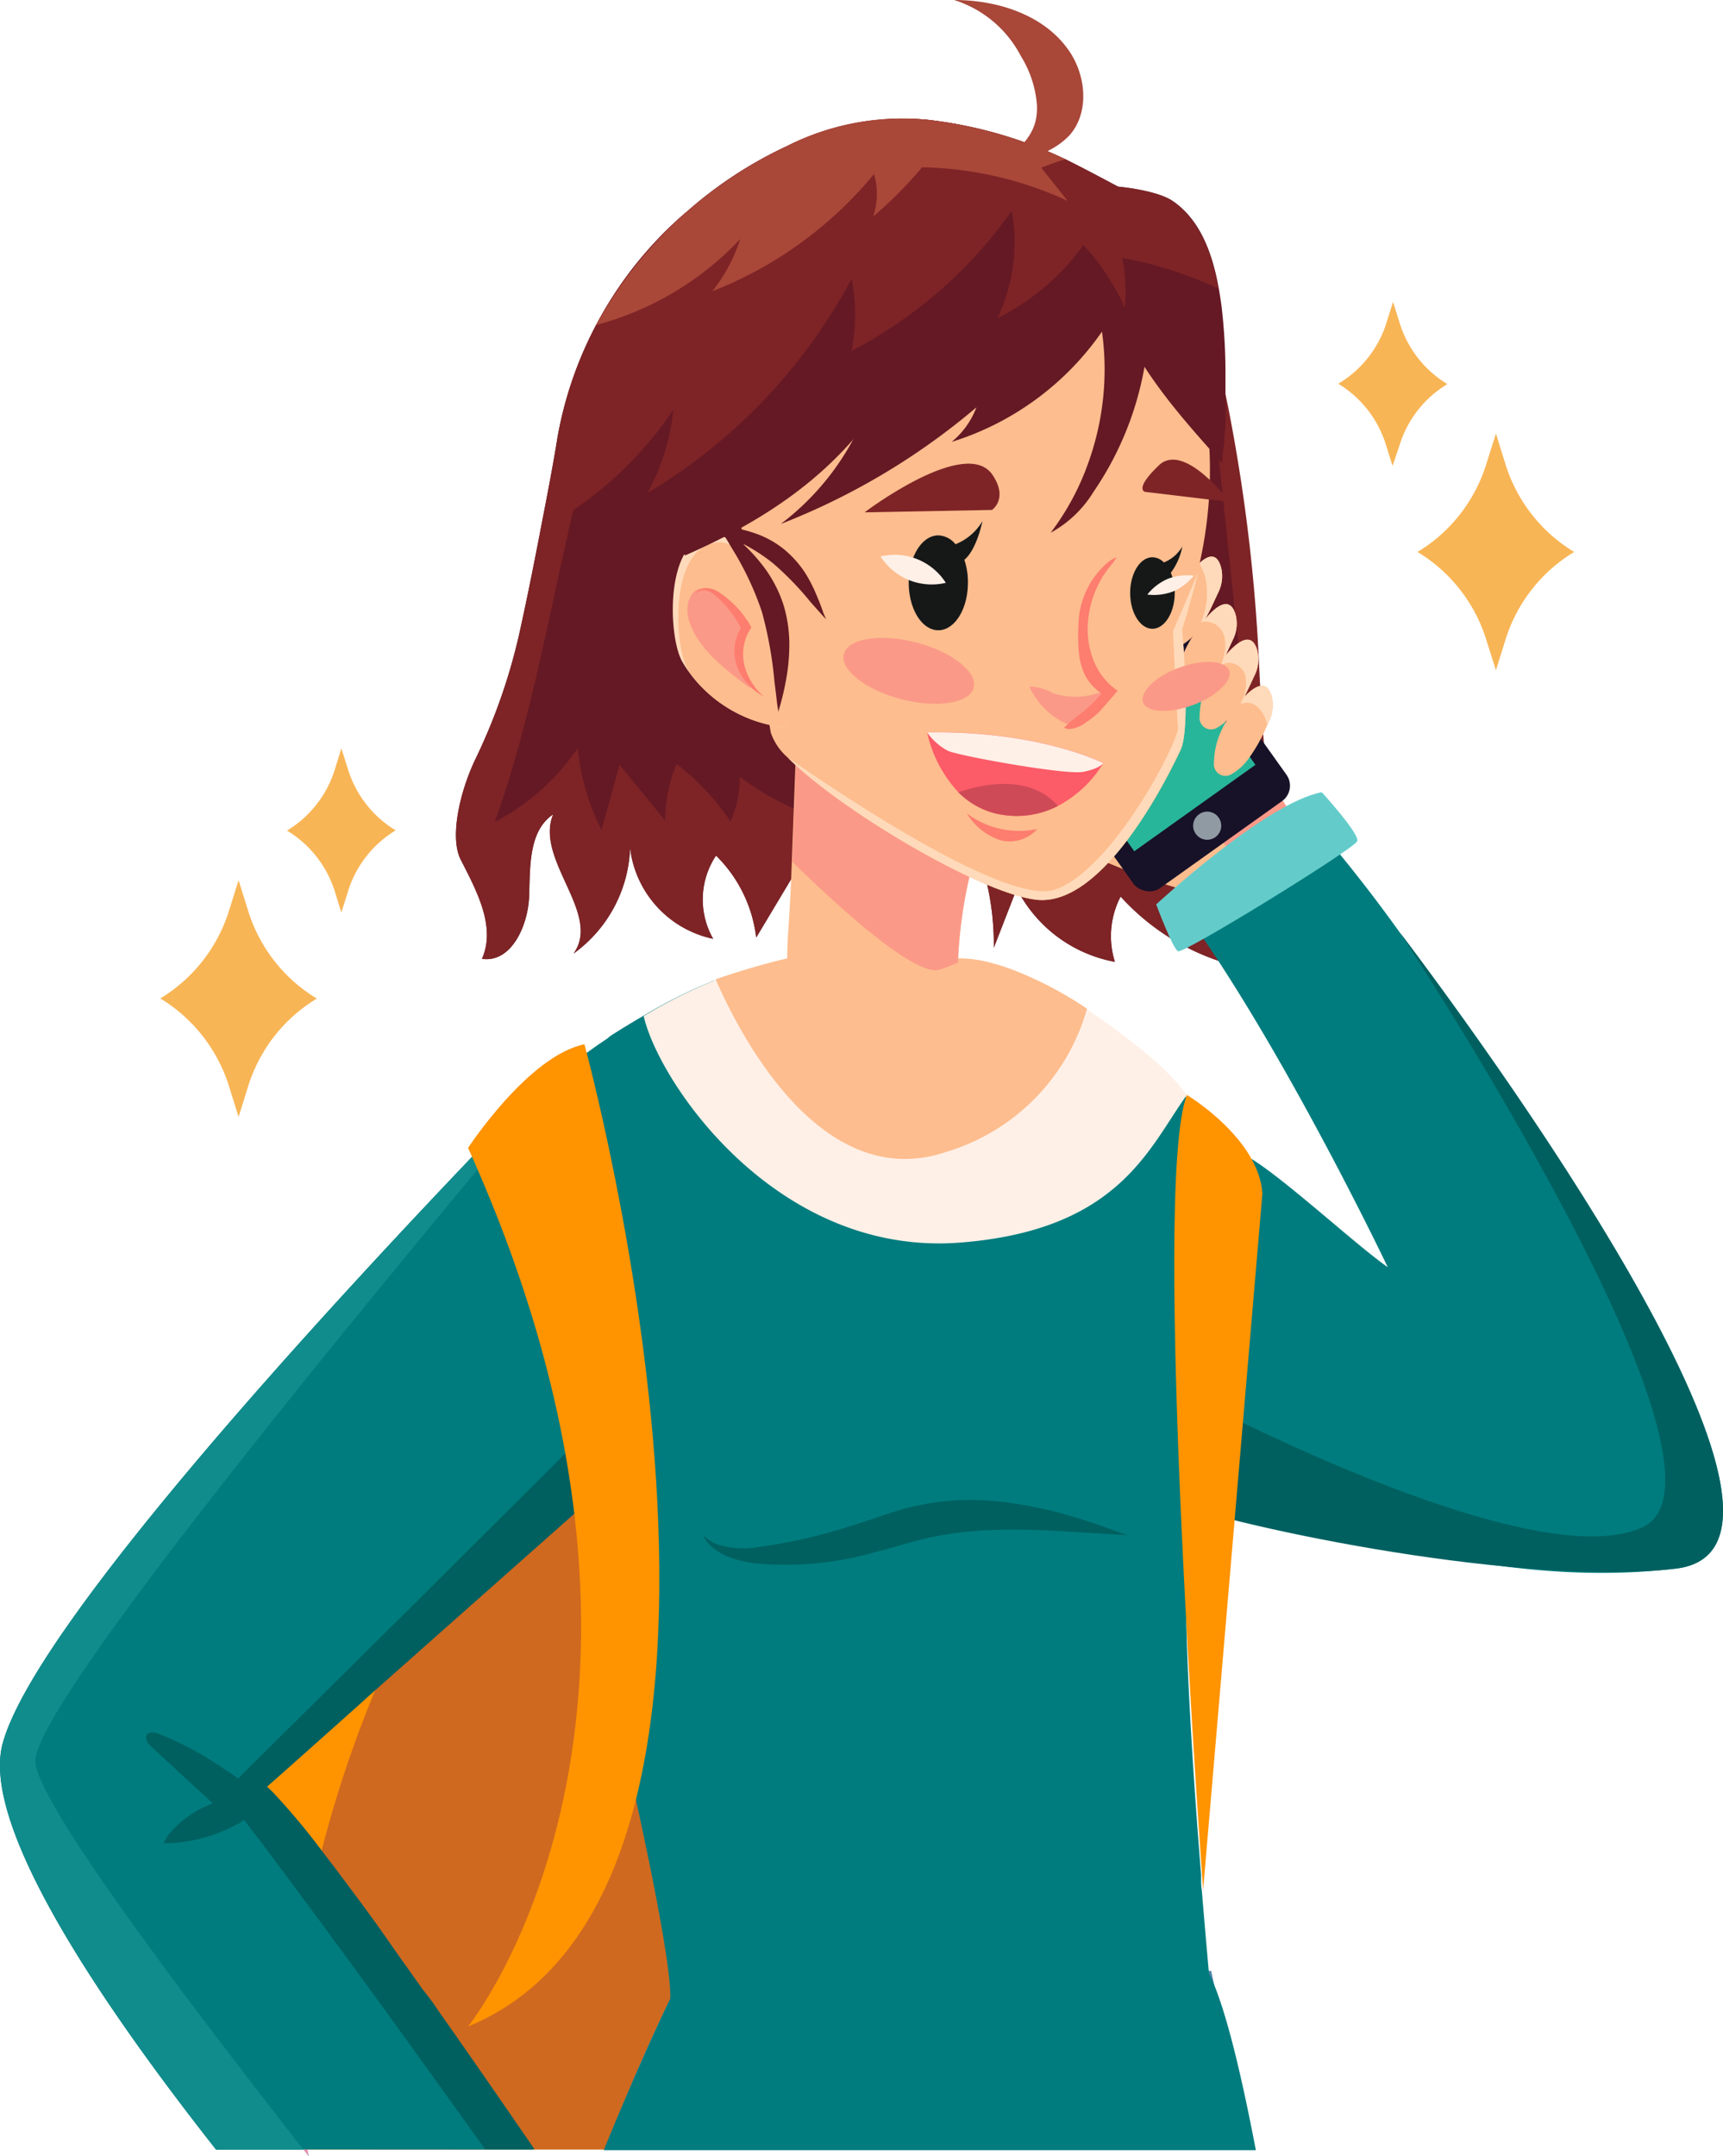 <svg xmlns="http://www.w3.org/2000/svg" viewBox="0 0 149.71 187.27"><defs><style>.cls-1{fill:#651924;}.cls-2{fill:#7e2426;}.cls-3{fill:#fb9988;}.cls-4{fill:#fdbd8e;}.cls-5{fill:#171228;}.cls-6{fill:#28b69a;}.cls-7{fill:#909aa3;}.cls-8{fill:#ffdaba;}.cls-9{fill:#007c7e;}.cls-10{fill:#63ccca;}.cls-11{fill:#006060;}.cls-12{fill:#ff9300;}.cls-13{fill:#cf691f;}.cls-14{fill:#749ec2;}.cls-15{fill:#4f83a7;}.cls-16{fill:#fff0e7;}.cls-17{fill:#fd7d6f;}.cls-18{fill:#161818;}.cls-19{fill:#fc5b68;}.cls-20{fill:#cf4a57;}.cls-21{fill:#a94739;}.cls-22{fill:#118c8c;}.cls-23{fill:#f8b555;}.cls-24{fill:#f48fb1;}</style></defs><title>callРесурс 2</title><g id="Слой_2" data-name="Слой 2"><g id="OBJECTS"><path class="cls-1" d="M104.19,72.15a11.53,11.53,0,0,0,2.25,11.48,20.18,20.18,0,0,1-9.07-5.76,7.46,7.46,0,0,0-.5,5.67,12,12,0,0,1-8.52-6.36l-2,5.14A23.41,23.41,0,0,0,85,74.15c-.08-.24-.18-.48-.27-.72a10,10,0,0,0-1.25.67,11.05,11.05,0,0,0-5,7.66,10.61,10.61,0,0,1-8.35-7.71l-4.42,7.38a11.94,11.94,0,0,0-3.49-7.12,6.88,6.88,0,0,0-.25,7.23,9.18,9.18,0,0,1-7.22-7.9,11.81,11.81,0,0,1-4.91,9.18c2.49-3.45-3.4-8.16-1.77-12.09-2.14,1.43-2,4.53-2.09,7.1s-1.55,5.82-4.1,5.45c1.24-2.77-.45-5.89-1.83-8.59-1-1.92-.11-5.9,1.28-8.79A50.62,50.62,0,0,0,45.13,55c.53-2.39,1.14-5.35,1.84-9,.46-2.4,1-5.08,1.48-8.07A33.5,33.5,0,0,1,59.64,18.41a35.86,35.86,0,0,1,8.61-5.66l0,0c9.47,0,19.37,4,27.82,8.32,1.08.54,2.17,1.1,3.2,1.73a14.65,14.65,0,0,1,3,2.39,13.1,13.1,0,0,1,2.43,3.7,25.92,25.92,0,0,1,1.7,5.38c.13.6.26,1.21.37,1.81a151.23,151.23,0,0,1,2.55,21.63c.23,5.08,1.18,21.19,3.77,25.57a19,19,0,0,1-7-6.2C104.53,74.24,104.63,71,104.19,72.15Z"/><path class="cls-2" d="M81.27,73.72c.72.15,1.46.3,2.2.38a11.05,11.05,0,0,0-5,7.66,10.61,10.61,0,0,1-8.35-7.71l-4.42,7.38a11.94,11.94,0,0,0-3.49-7.12,6.88,6.88,0,0,0-.25,7.23,9.18,9.18,0,0,1-7.22-7.9,11.81,11.81,0,0,1-4.91,9.18c2.49-3.45-3.4-8.16-1.77-12.09-2.14,1.43-2,4.53-2.09,7.1s-1.55,5.82-4.1,5.45c1.24-2.77-.45-5.89-1.83-8.59-1-1.92-.11-5.9,1.28-8.79A50.62,50.62,0,0,0,45.13,55c.53-2.39,1.14-5.35,1.84-9,.46-2.4,1-5.08,1.48-8.07A33.5,33.5,0,0,1,59.64,18.41C58.88,20,57.45,21.81,57,22.8a68.88,68.88,0,0,0-3.48,8.27c-1.14,3.25-2.08,6.56-2.91,9.9C48.06,51.12,46.49,61.54,43,71.39A19.88,19.88,0,0,0,50.19,65a20.68,20.68,0,0,0,2.07,7.1c.53-1.89,1.05-3.78,1.58-5.67l3.95,4.84a13.23,13.23,0,0,1,1-4.92,21.31,21.31,0,0,1,4.68,5,9.1,9.1,0,0,0,.81-3.88C69.12,71.17,75.31,72.5,81.27,73.72Z"/><path class="cls-2" d="M104.19,72.15a11.53,11.53,0,0,0,2.25,11.48,20.18,20.18,0,0,1-9.07-5.76,7.46,7.46,0,0,0-.5,5.67,12,12,0,0,1-8.52-6.36l-2,5.14A23.41,23.41,0,0,0,85,74.15a6,6,0,0,0,1.33-.21c1.64-.47,3.11-2,2.86-3.7l2.93,4.23c1.18-1.92,2.36-3.85,3.55-5.76a20.27,20.27,0,0,0,5,5.65,12.67,12.67,0,0,1,2.13-7,16.48,16.48,0,0,0,6.54,4.8Q107,50.51,104.78,28.87a25.92,25.92,0,0,1,1.7,5.38c.13.6.26,1.21.37,1.81a151.23,151.23,0,0,1,2.55,21.63c.23,5.08,1.18,21.19,3.77,25.57a19,19,0,0,1-7-6.2C104.53,74.24,104.63,71,104.19,72.15Z"/><polygon class="cls-3" points="112.53 71.26 108.96 65.5 102.97 69 107.06 75.16 112.53 71.26"/><path class="cls-4" d="M106.3,75.7l.65-1.52.83-2s-.53-4-3.68-5.74a3.87,3.87,0,0,0-1.78-.39,11.33,11.33,0,0,0-2.58.27A30.07,30.07,0,0,0,94.65,68a39.19,39.19,0,0,0-4.49-3.9c-.89-.63-1.4-.71-1.7-.58s-.4.79-.4.79l5.08,9.29s6.89,3.15,10.66,3.9Z"/><path class="cls-3" d="M104.1,66.48c3.15,1.71,3.68,5.74,3.68,5.74l-.83,2a22.12,22.12,0,0,0-1.8-2.62,6.65,6.65,0,0,0-1.21-1.33,5,5,0,0,0-1.75-.83,7.53,7.53,0,0,0-7.3,1.49,14.7,14.7,0,0,0-6.43-7.39c.3-.13.81,0,1.7.58A39.19,39.19,0,0,1,94.65,68a30.07,30.07,0,0,1,5.09-1.62,4.82,4.82,0,0,0,2.58-.27A3.87,3.87,0,0,1,104.1,66.48Z"/><rect class="cls-5" x="90.09" y="48.86" width="16.32" height="27.02" rx="1.64" ry="1.64" transform="translate(-17.96 68.62) rotate(-35.49)"/><rect class="cls-6" x="91.24" y="51.08" width="12.93" height="21.07" transform="translate(-17.62 68.16) rotate(-35.49)"/><path class="cls-7" d="M105.88,71a1.22,1.22,0,1,1-1.69-.28A1.21,1.21,0,0,1,105.88,71Z"/><path class="cls-4" d="M106.1,49.29a3.19,3.19,0,0,1-.23,2.14c-.37.77-.71,1.57-1.14,2.32l-.13.21a6.79,6.79,0,0,1-.69,1c-.09.11-.18.22-.28.32a4.27,4.27,0,0,1-1.12.84,1,1,0,0,1-1.43-.94,7,7,0,0,1,.71-3,12.32,12.32,0,0,1,2.43-3.27C105,48.19,105.75,48,106.1,49.29Z"/><path class="cls-4" d="M107.37,53.42a3.1,3.1,0,0,1-.24,2.13c-.23.5-.46,1-.71,1.52-.1.2-.2.39-.31.58a8.39,8.39,0,0,1-.93,1.41l-.22.24a4.37,4.37,0,0,1-1.19.92,1,1,0,0,1-1.42-.95,6.87,6.87,0,0,1,.71-3,9.92,9.92,0,0,1,.57-1,15.24,15.24,0,0,1,.91-1.27,2.11,2.11,0,0,1,.19-.23C105.74,52.55,106.91,51.75,107.37,53.42Z"/><path class="cls-4" d="M109.25,56.51a3.16,3.16,0,0,1-.23,2.13c-.3.63-.59,1.28-.91,1.9-.1.19-.21.38-.32.56a8.54,8.54,0,0,1-.73,1,5.29,5.29,0,0,1-.52.54,4.18,4.18,0,0,1-.89.62,1,1,0,0,1-1.42-1,7,7,0,0,1,.71-3l0,0a14,14,0,0,1,1.24-2l.22-.27C107.47,55.76,108.76,54.73,109.25,56.51Z"/><path class="cls-4" d="M110.5,60.49a3.16,3.16,0,0,1-.23,2.13l-.14.31a14.18,14.18,0,0,1-1.82,3.2,4.67,4.67,0,0,1-1.4,1.16,1,1,0,0,1-1.43-1,6.92,6.92,0,0,1,.72-3,5.42,5.42,0,0,1,.34-.62,14,14,0,0,1,1.36-1.91c.07-.09.14-.16.21-.24C109.06,59.52,110.08,59,110.5,60.49Z"/><path class="cls-8" d="M106.1,49.29a3.19,3.19,0,0,1-.23,2.14c-.37.77-.71,1.57-1.14,2.32,1-1.2,2.18-2,2.64-.33a3.1,3.1,0,0,1-.24,2.13c-.23.5-.46,1-.71,1.52,1-1.31,2.34-2.34,2.83-.56a3.16,3.16,0,0,1-.23,2.13c-.3.63-.59,1.28-.91,1.9,1-1,2-1.58,2.39,0a3.16,3.16,0,0,1-.23,2.13l-.14.31-.06-.2a2.81,2.81,0,0,0-.81-1.38,1.34,1.34,0,0,0-1.47-.25l0,0a3.45,3.45,0,0,1,.14-.34,3.37,3.37,0,0,0,.25-2.24c-.28-.85-1.51-1.36-2.1-.69l.06-.2.09-.31a3.87,3.87,0,0,0,.15-2.1A1.69,1.69,0,0,0,104.6,54l-.06,0-.2.07a6.46,6.46,0,0,0,.37-4,10.29,10.29,0,0,0-.49-1.16C105,48.19,105.75,48,106.1,49.29Z"/><path class="cls-9" d="M145.61,136.24c-13.17,1.56-25.91-2.13-33-4.74h0c-1.39-.52-2.57-1-3.49-1.37h0a26.76,26.76,0,0,1-4.59-2.36l1.27-14.56L99.26,96.87s3-.2,9.49,3.79c3.06,1.9,9.13,7.52,11.83,9.4-.15-.32-10-20.93-18.72-32.3L113,70.18A131.22,131.22,0,0,1,121.63,81l0,0C135.47,99.34,159.3,134.62,145.61,136.24Z"/><path class="cls-10" d="M100.46,78.55s9.55-8.85,14.39-9.74c0,0,3.3,3.61,3.08,4.25s-15.11,9.83-15.58,9.56S100.46,78.55,100.46,78.55Z"/><path class="cls-11" d="M145.61,136.24c-13.17,1.56-37.44-3.39-44.53-6l1.13-9.59s30.64,16.55,40.5,12S122.46,82.23,121.65,81C135.47,99.34,159.3,134.62,145.61,136.24Z"/><path class="cls-12" d="M40.67,113.37S9.93,129.79,13.18,151.76s11,22.05,11,22.05l16.51-18.26,13.6-31.81Z"/><path class="cls-13" d="M26.71,186.69a49.35,49.35,0,0,1-.7-14.93q.28-3.06.86-6.12.46-2.47,1.08-4.92a102.7,102.7,0,0,1,4.65-13.91v0c1.07-2.6,2.2-5.11,3.36-7.49a157.38,157.38,0,0,1,11.51-19.81c0-.07.09-.13.13-.19s.2-.29.28-.42c1.08-1.55,1.72-2.39,1.72-2.39l3.48,3.58,3.54,3.63,10.22,10.5,1.65,1.7,4.67,4.8,2.33,30.52,1.19,15.47Z"/><path class="cls-14" d="M52.61,186.69l.07-.19c.06-.15.12-.3.17-.45.24-.61.47-1.2.7-1.77l.21-.53h0c.41-1,.83-2,1.23-3a1.73,1.73,0,0,0,.1-.24c.06-.11.1-.23.15-.34l.49-1.11.37-.85.09-.19.18-.42c.1-.2.19-.39.27-.58.76-1.66,1.41-3,1.89-4h0c.1-.21.2-.4.29-.57l.12-.26.51-1h45.78l.09.42h0c.12.54.35,1.59.66,3l.46,2.12c.12.55.24,1.14.38,1.77s.26,1.24.4,1.91c.39,1.88.83,4,1.28,6.21Z"/><path class="cls-15" d="M65.36,171.5s-.54,1.56-1.42,4.06c-.41,1.17-.89,2.55-1.43,4.06s-1.17,3.27-1.81,5.06l-.73,2H52.61l.07-.19c.06-.15.12-.3.17-.45.24-.61.47-1.2.7-1.77l.21-.53h0c.41-1,.83-2,1.23-3a1.73,1.73,0,0,0,.1-.24c.06-.11.1-.23.15-.34l.49-1.11.37-.85.09-.19.18-.42c.1-.2.19-.39.27-.58.76-1.66,1.41-3,1.89-4h0c.1-.21.2-.4.29-.57l.12-.26.51-1h4l.38.06Z"/><path class="cls-15" d="M108.51,186.69H52.61l.07-.19c.06-.15.12-.3.17-.45.24-.61.47-1.2.7-1.77l.21-.53h0c.41-1,.83-2,1.23-3a1.73,1.73,0,0,0,.1-.24c.06-.11.1-.23.15-.34l.49-1.11.37-.85.09-.19.18-.42c.1-.2.19-.39.27-.58.76-1.66,1.41-3,1.89-4h0c.1-.21.2-.4.29-.57l.12-.26.51-1h45.78l.09.42h0c.12.54.35,1.59.66,3l.46,2.12c.12.55.24,1.14.38,1.77s.26,1.24.4,1.91C107.62,182.36,108.06,184.46,108.51,186.69Z"/><path class="cls-9" d="M47,116.9a49.15,49.15,0,0,1-.22-17.16A25.18,25.18,0,0,1,48.23,94a1.74,1.74,0,0,1,.11-.18A11.75,11.75,0,0,1,51,91.43l.85-.61h0l.8-.54.12-.08L53,90l0,0s0,0,0,0c.9-.58,1.85-1.16,2.8-1.71a43.18,43.18,0,0,1,6.21-3.11l.07,0,.6-.22c.4-.14.8-.26,1.18-.38l.1,0,.88-.27h0l.11,0,.3-.08.21-.07.19,0,.38-.11,1-.27.14,0,.81-.2h0l.14,0H83.81l.29,0a6.17,6.17,0,0,1,.76.09l.79.15.44.11.35.09h0s0,0,0,0l.15,0,.39.12.82.28a32.51,32.51,0,0,1,6.59,3.42,56.59,56.59,0,0,1,5.38,4,21.93,21.93,0,0,1,3.3,3.45,22.35,22.35,0,0,1,2.32,3.71h0c3.58,7.11,3.71,16.05,1.48,24.24a42.92,42.92,0,0,1-1.76,5.12c-.41,1-.86,2-1.35,2.94a2,2,0,0,1-.1.21c-.67,1.31-.71,6.48-.48,12.68v0c.24,6.1.74,13.19,1.18,18.61,0,.19,0,.38,0,.57,0,.48.06.78.07.88v0c.32,3.88.57,6.63.61,7.08a.28.28,0,0,1,0,.06l.18.36h0c1.35,2.92,2.71,8.78,3.9,15H52.46c3-7.4,5.78-13.16,5.78-13.16.06-2.36-1.18-9-3-17.35-1.46-7-3.28-15.17-5-23.15h0c-.11-.56-.23-1.11-.35-1.67l-.09-.41a2.21,2.21,0,0,1-.05-.25,0,0,0,0,0,0,0c0-.11,0-.21-.07-.32-.28-1.31-.55-2.61-.82-3.89-.51-2.39-1-4.73-1.42-7-.08-.37-.15-.73-.22-1.09L47,117S47,116.94,47,116.9Z"/><path class="cls-11" d="M98,133.33l-1.51-.08L92.4,133c-3.41-.17-8.08-.43-12.8.83-1.2.32-2.41.7-3.62,1a28.31,28.31,0,0,1-9.83,1,10.24,10.24,0,0,1-2.41-.45,5.31,5.31,0,0,1-1.67-.85,3.83,3.83,0,0,1-.79-.84l-.19-.34.29.25a3.89,3.89,0,0,0,.93.53,7.78,7.78,0,0,0,3.81.2,45.24,45.24,0,0,0,5.74-1.18c1.06-.29,2.14-.63,3.28-1s2.37-.83,3.7-1.18a22.13,22.13,0,0,1,7.73-.58,35,35,0,0,1,6.08,1.17c1.67.48,3,.94,3.91,1.28S98,133.33,98,133.33Z"/><path class="cls-16" d="M103.13,95.1c-3.29,4.53-5.82,11.73-19.66,12.82-16,1.27-26.25-13.94-27.54-19.67a43.16,43.16,0,0,1,6.2-3.11l.07,0c.65-.23,1.29-.44,1.89-.63,2.43-.76,4.31-1.19,4.31-1.19h15a10.28,10.28,0,0,1,2.67.38h0a17.06,17.06,0,0,1,1.76.55,32.28,32.28,0,0,1,6.6,3.42,57.87,57.87,0,0,1,5.37,4A21.46,21.46,0,0,1,103.13,95.1Z"/><path class="cls-4" d="M94.45,87.61a18.12,18.12,0,0,1-12.27,12.45c-10.72,3.59-17.76-9.88-20-15a64,64,0,0,1,6.2-1.82h15a10.48,10.48,0,0,1,2.67.37h0c.53.14,1.11.31,1.77.55A32.12,32.12,0,0,1,94.45,87.61Z"/><path class="cls-4" d="M81.6,98,68.4,83.28c0-2.19.21-3,.4-8.43.22-6,.44-11.66.44-11.66l17,6.72a39.82,39.82,0,0,0-3,13.7A110.79,110.79,0,0,1,81.6,98Z"/><path class="cls-3" d="M86.23,69.91a39.82,39.82,0,0,0-3,13.7c-.54.22-1.06.43-1.56.6-2,.69-8.31-4.94-12.83-9.36.22-6,.44-11.66.44-11.66Z"/><path class="cls-4" d="M104.05,49.72q-.52,2.36-1.33,5s.76,8.51-.13,10.41S96,78.88,90,78.14c-5-.61-17.29-8-21.55-12.34a5,5,0,0,1-1.48-2.18c-.59-3.38-2.6-18.27-2.79-19.51-.51-3.38-1.93-28.95,29-21.84a14.89,14.89,0,0,1,11.22,11.18A37.34,37.34,0,0,1,104.05,49.72Z"/><path class="cls-8" d="M102.72,54.67s.76,8.51-.13,10.41S96,78.88,90,78.14c-5-.61-17.29-8-21.55-12.34,5.22,3.63,19.16,12.88,23.24,11.46,5.06-1.76,10.78-13,10.67-14.07s-.44-8.37-.44-8.37,1-2.29,2.18-5.1Q103.53,52.08,102.72,54.67Z"/><path class="cls-8" d="M68.3,63.19a11.83,11.83,0,0,1-8.22-4.54,9.65,9.65,0,0,1-.82-1.22c-1.11-2-1.42-9,1.43-10.6,2-1.13,3.45.52,4.15,1.6h0a7.19,7.19,0,0,1,.45.82Z"/><path class="cls-4" d="M68.3,63.19a11.83,11.83,0,0,1-8.22-4.54c-.13-.19-.24-.38-.34-.56-1.11-2-1.43-9,1.43-10.6,1.61-.92,2.88,0,3.67.94h0a7.19,7.19,0,0,1,.45.82Z"/><path class="cls-3" d="M59.79,52.37a3.05,3.05,0,0,0,.13,1.69c.78,2.34,3.12,4.12,5.35,5.78a5.86,5.86,0,0,1-.78-3.66,11.72,11.72,0,0,0,.14-1.3C64.65,53.12,60.63,49.07,59.79,52.37Z"/><path class="cls-17" d="M66.4,60.51l-.13-.08a3.41,3.41,0,0,1-.36-.21,5,5,0,0,1-1.1-1,4.34,4.34,0,0,1-.91-1.85,3.9,3.9,0,0,1,.28-2.46,1.82,1.82,0,0,1,.16-.31l0-.07s0,0,0,0h0s0,0,0,0l0-.07-.07-.13-.16-.26a10.33,10.33,0,0,0-.67-1c-.24-.3-.48-.57-.72-.82A7,7,0,0,0,62,51.6a1.53,1.53,0,0,0-.72-.32,1.18,1.18,0,0,0-.62.1.6.6,0,0,0-.27.25.27.27,0,0,0,0,.12.23.23,0,0,1,0-.13.62.62,0,0,1,.23-.32,1.3,1.3,0,0,1,.71-.22,2,2,0,0,1,1,.27,6.39,6.39,0,0,1,.87.63,9.21,9.21,0,0,1,.86.81,7.69,7.69,0,0,1,.79,1A2.11,2.11,0,0,1,65,54l.09.14.11.2.08.14s0,.09-.07.14l-.12.2a2.15,2.15,0,0,0-.14.26,4.16,4.16,0,0,0-.36,2.18,4.62,4.62,0,0,0,.59,1.77A5.33,5.33,0,0,0,66,60.15c.12.12.22.2.29.26Z"/><path class="cls-2" d="M106.85,43.6s-3.95-5.28-6.15-3.19-1.21,2.31-1.21,2.31Z"/><path class="cls-2" d="M75.12,44.5S84,37.77,86.27,41.29c1.35,2.06-.08,3-.08,3Z"/><path class="cls-18" d="M85.36,45.27a4.76,4.76,0,0,1-2.34,2,2,2,0,0,0-1.49-.77c-1.42,0-2.57,1.84-2.57,4.12s1.15,4.12,2.57,4.12,2.57-1.84,2.57-4.12a6,6,0,0,0-.31-2C84.88,47.73,85.36,45.27,85.36,45.27Z"/><path class="cls-16" d="M76.51,48.33a5.28,5.28,0,0,0,5.67,2.29,5.28,5.28,0,0,0-5.67-2.29Z"/><path class="cls-18" d="M102.73,47.47a3.28,3.28,0,0,1-1.6,1.38,1.44,1.44,0,0,0-1-.45c-1.06,0-1.93,1.39-1.93,3.1s.87,3.11,1.93,3.11,1.94-1.39,1.94-3.11a4.37,4.37,0,0,0-.34-1.75A5.5,5.5,0,0,0,102.73,47.47Z"/><path class="cls-16" d="M103.72,50a4.63,4.63,0,0,1-1.79,1.37,4.69,4.69,0,0,1-2.24.27,4.63,4.63,0,0,1,1.79-1.37A4.69,4.69,0,0,1,103.72,50Z"/><path class="cls-3" d="M91.37,60.13a4.47,4.47,0,0,0-1.93-.5A6.44,6.44,0,0,0,93,63a.81.81,0,0,0,.37.09.87.87,0,0,0,.43-.16A7.61,7.61,0,0,0,96,61a1.36,1.36,0,0,0,.28-.53c.15-.65-.29-.51-.68-.35a6.07,6.07,0,0,1-4.2.05Z"/><path class="cls-17" d="M93.08,62.63c.4-.35.84-.65,1.25-1a10.14,10.14,0,0,0,1.38-1.4c-2.11-1.45-2.09-3.66-2-6.15a7.33,7.33,0,0,1,.91-3.23,7.13,7.13,0,0,1,1.7-2.05,2.35,2.35,0,0,1,.73-.4c-.13.14-.22.32-.34.47a12.83,12.83,0,0,0-.89,1.2,8.63,8.63,0,0,0-.68,1.36,8.8,8.8,0,0,0-.63,3A7.31,7.31,0,0,0,95,57.31,5.81,5.81,0,0,0,97.11,60s-1.45,1.68-1.59,1.82a7.24,7.24,0,0,1-1.19.94,2.62,2.62,0,0,1-1.42.56.8.8,0,0,1-.46-.13,1.59,1.59,0,0,0,.24-.2l.1-.1A4,4,0,0,1,93.08,62.63Z"/><path class="cls-17" d="M84,70.64A7.54,7.54,0,0,0,90.13,72,3.24,3.24,0,0,1,87,73,5.37,5.37,0,0,1,84,70.64Z"/><path class="cls-19" d="M95.86,66.29A10.16,10.16,0,0,1,91.92,70a7.8,7.8,0,0,1-4.52.81,6.84,6.84,0,0,1-4.13-2,11.18,11.18,0,0,1-2.72-5.21c9.63-.16,15.09,2.56,15.31,2.67Z"/><path class="cls-16" d="M95.86,66.29s-.29.46-1.75.75-10.74-1.37-11.75-1.83a5.31,5.31,0,0,1-1.81-1.6c9.63-.16,15.09,2.56,15.31,2.67Z"/><path class="cls-20" d="M91.92,70a7.8,7.8,0,0,1-4.52.81,6.84,6.84,0,0,1-4.13-2C85.17,68.16,89.42,67.14,91.92,70Z"/><path class="cls-3" d="M99.32,61c.34.9,2.29,1,4.35.23s3.47-2.13,3.13-3-2.28-1-4.35-.24S99,60.12,99.32,61Z"/><path class="cls-3" d="M73.32,56.81c-.35,1.36,1.89,3.12,5,3.92s5.92.36,6.28-1-1.89-3.12-5-3.93S73.67,55.45,73.32,56.81Z"/><path class="cls-1" d="M106.51,35.1c0,.29,0,.58,0,.86,0,.79-.09,1.57-.13,2.34,0,.3-.3,1.79-.11,2-3.44-3.82-6.94-7.73-9-12.43a8,8,0,0,1-.77-3.08,21.27,21.27,0,0,1-4,6,20.85,20.85,0,0,1-3,2.37,29.73,29.73,0,0,0-3.09,1.74,11.55,11.55,0,0,0,3.56-6c-4.13,6-10.7,9.88-17.45,12.61a12.29,12.29,0,0,0,3.16-5.27c-4.14,5.63-9.85,9.24-16.15,12a13,13,0,0,1-2.25-3.67,16.55,16.55,0,0,1-.69-1.86,1.09,1.09,0,0,1,0-.17,20.24,20.24,0,0,1-.71-3.35c-.51-4-.08-9.27,2.74-15.9a21,21,0,0,1,9.79-10.51l0,0A22.26,22.26,0,0,1,80.57,10.4a37.71,37.71,0,0,1,11.59,3.24c1.1.48,5,2.57,5,2.57s3.39.29,4.79,1.28c2.43,1.69,3.44,4.71,3.95,7.57.09.52.17,1,.24,1.55a49.67,49.67,0,0,1,.34,6.1c0,.52,0,1,0,1.54Z"/><path class="cls-1" d="M71.54,53.23c-.11-.33-.28-.81-.53-1.39a13.1,13.1,0,0,0-1-2,9,9,0,0,0-1.86-2.11,8.24,8.24,0,0,0-2.46-1.38,12,12,0,0,0-2.18-.55l-.74-.09-.47-.33s.06.12.18.31l-.46,0h-.55l1.37.66.81,1.36a26.12,26.12,0,0,1,2.56,5.46,34.88,34.88,0,0,1,1.08,6c.1.81.18,1.47.23,1.93l.11.71.2-.69c.12-.45.29-1.1.44-1.92a16.65,16.65,0,0,0,.31-2.92,11.89,11.89,0,0,0-.48-3.67,11.2,11.2,0,0,0-1.69-3.31,14.86,14.86,0,0,0-1.89-2.09,15.81,15.81,0,0,1,2.68,1.74,26.24,26.24,0,0,1,3.21,3.32l1,1.12.37.4Z"/><path class="cls-1" d="M67.84,45.51a59.78,59.78,0,0,0,17-10.13,7.17,7.17,0,0,1-2.15,3,24.89,24.89,0,0,0,13.26-9.87,10.49,10.49,0,0,0,2-5.31,2.1,2.1,0,0,0-.13-.93,2.25,2.25,0,0,0-1.23-1.07A9.74,9.74,0,0,0,90,20.89,22.87,22.87,0,0,0,84,23.82a24.09,24.09,0,0,0-4.61,3.55c-2.63,2.72-3,5.71-4.39,9A22.68,22.68,0,0,1,67.84,45.51Z"/><path class="cls-1" d="M91.29,46.27A9.93,9.93,0,0,0,95,42.74a27.69,27.69,0,0,0,4.57-11.66,11.48,11.48,0,0,0-.83-7.17c-.65-1.2-3.16-3.22-4.2-1.23-.63,1.22.84,4,1.07,5.23a23.91,23.91,0,0,1-1,12.15A22.39,22.39,0,0,1,91.29,46.27Z"/><path class="cls-2" d="M99.32,22.78c-.6-.14-1.2-.27-1.81-.38a14.91,14.91,0,0,1,.22,4.32,20.15,20.15,0,0,0-3.59-5.44,20.52,20.52,0,0,1-7.48,6.36,15.23,15.23,0,0,0,1.25-9.33A39.12,39.12,0,0,1,74,30.47,16.53,16.53,0,0,0,74,24.2,47.91,47.91,0,0,1,56.48,42.68l-.21.12.16-.29a18.68,18.68,0,0,0,2.07-6.92,31,31,0,0,1-2.78,3.57A32,32,0,0,1,47,46c.46-2.4,1-5.08,1.48-8.07a32.48,32.48,0,0,1,3.34-9.71A36.72,36.72,0,0,1,68.25,12.75l0,0A22.26,22.26,0,0,1,80.57,10.4a37.71,37.71,0,0,1,11.59,3.24l.4.19c1.42.69,4.55,2.38,4.55,2.38s3.39.29,4.79,1.28c2.43,1.69,3.44,4.71,3.95,7.57A34.39,34.39,0,0,0,99.32,22.78Z"/><path class="cls-21" d="M92.77,17.45a31.43,31.43,0,0,0-12.65-2.92,35.15,35.15,0,0,1-4.26,4.28,6,6,0,0,0,.08-3.69A34.44,34.44,0,0,1,61.88,25.3a14.25,14.25,0,0,0,2.44-4.54,26.52,26.52,0,0,1-12.53,7.47A36.72,36.72,0,0,1,68.25,12.75l0,0A22.26,22.26,0,0,1,80.57,10.4a37.71,37.71,0,0,1,11.59,3.24l.4.19c-.7.22-1.4.47-2.09.73Z"/><path class="cls-21" d="M90.1,9.13a9.44,9.44,0,0,0-1.41-4.28A9.87,9.87,0,0,0,82.9,0c3.8,0,7.86,1.3,10,4.43,1.5,2.19,1.76,5.41,0,7.35a6.44,6.44,0,0,1-1.74,1.27,8.36,8.36,0,0,1-3.72,1.1C88.76,12.47,90.2,11.68,90.1,9.13Z"/><path class="cls-9" d="M26.71,186.69c0,.19.07.39.12.58-.15-.19-.3-.39-.46-.58h-7.6C8.41,173.55-1.68,158.43.23,151.43,3,141.19,28.33,113.77,41,100.49c4.07-4.26,6.84-7.07,7.17-7.4l0,0h0s0,.18.08.52c0,.07,0,.15,0,.24.56,3.6,3,18.94,4.75,26.25a16.77,16.77,0,0,0,1.17,3.67c.25.4-.17,1.29-1.08,2.53-.32.45-.72,1-1.17,1.48-.64.78-1.41,1.63-2.26,2.56l0,0c-3.13,3.35-7.44,7.51-11.68,11.46h0c-1.86,1.73-3.7,3.42-5.42,5l-.72.65-.64.58c-3.13,2.83-5.74,5.13-7.08,6.31l-.89.78-.08.07h0c.17.15.36.33.56.54a58.63,58.63,0,0,1,4.18,5c1.12,1.44,2.34,3.08,3.65,4.85h0c.7.95,1.42,1.94,2.15,3l1,1.43.67.93,1.32,1.87h0l1.33,1.89c2.9,4.11,5.8,8.32,8.33,12Z"/><path class="cls-22" d="M3.07,153c.13,3.44,12.36,19.75,23.3,33.71h-7.6C8.41,173.55-1.68,158.43.23,151.43,3,141.19,28.33,113.77,41,100.49c4.07-4.26,6.84-7.07,7.17-7.4l0,0h0s0,.18.08.52c-1.63,1.93-4,4.72-6.78,8C27.61,118.28,2.89,148.49,3.07,153Z"/><path class="cls-11" d="M38.11,174.67c2.9,4.11,5.8,8.32,8.33,12H42.15c-4.28-5.95-9-12.56-13.18-18.2-.72-1-1.42-1.94-2.1-2.85-2.22-3-4.18-5.63-5.65-7.53a13.68,13.68,0,0,1-6.37,2c-.21,0-.41,0-.62,0a3.62,3.62,0,0,1,.43-.77,9.13,9.13,0,0,1,3.83-2.69l-5.32-4.9c-.31-.28-.64-.74-.39-1.08a.4.4,0,0,1,.24-.16,1.34,1.34,0,0,1,.78.1,28,28,0,0,1,5.51,2.94c.34.23.87.55,1.38.93L36,139.3,48.9,126.45l.22-.22,1.45-1.44,1.44,3,.29.58.31.64-.94.84-1.73,1.54,0,.05L32.6,146.81l-.71.63-.64.58-7.08,6.31-.89.78-.07.08c.17.15.36.33.56.54a58.63,58.63,0,0,1,4.18,5c1.12,1.44,2.34,3.08,3.65,4.85h0c.7.95,1.42,1.94,2.15,3l1,1.43.67.93c.43.62.88,1.24,1.32,1.87h0C37.22,173.4,37.67,174,38.11,174.67Z"/><path class="cls-12" d="M40.67,99.7s5.23-8,10.11-9c0,0,20,72.94-10.11,85.31C40.67,176,62.77,148.67,40.67,99.7Z"/><path class="cls-12" d="M103.13,95.1s6.24,3.75,6.56,8.55l-5.15,60.49S100,103.1,103.13,95.1Z"/><path class="cls-23" d="M19.93,94.45l.8,2.56.8-2.56a13.61,13.61,0,0,1,6-7.72h0a13.61,13.61,0,0,1-6-7.72l-.8-2.56L19.93,79a13.69,13.69,0,0,1-6,7.72h0A13.69,13.69,0,0,1,19.93,94.45Z"/><path class="cls-23" d="M29.11,77.48l.55,1.78.56-1.78a9.45,9.45,0,0,1,4.16-5.36h0a9.45,9.45,0,0,1-4.16-5.36L29.66,65l-.55,1.78a9.5,9.5,0,0,1-4.17,5.36h0A9.5,9.5,0,0,1,29.11,77.48Z"/><path class="cls-23" d="M130.78,55.66l-.8,2.55-.81-2.55a13.64,13.64,0,0,0-6-7.72h0a13.64,13.64,0,0,0,6-7.72l.81-2.56.8,2.56a13.61,13.61,0,0,0,6,7.72h0A13.61,13.61,0,0,0,130.78,55.66Z"/><path class="cls-23" d="M121.6,38.69,121,40.46l-.56-1.77a9.45,9.45,0,0,0-4.16-5.36h0A9.45,9.45,0,0,0,120.48,28l.56-1.78L121.6,28a9.45,9.45,0,0,0,4.16,5.36h0A9.45,9.45,0,0,0,121.6,38.69Z"/><path class="cls-24" d="M26.83,187.27c-.15-.19-.3-.39-.46-.58h.34C26.74,186.88,26.78,187.08,26.83,187.27Z"/></g></g></svg>